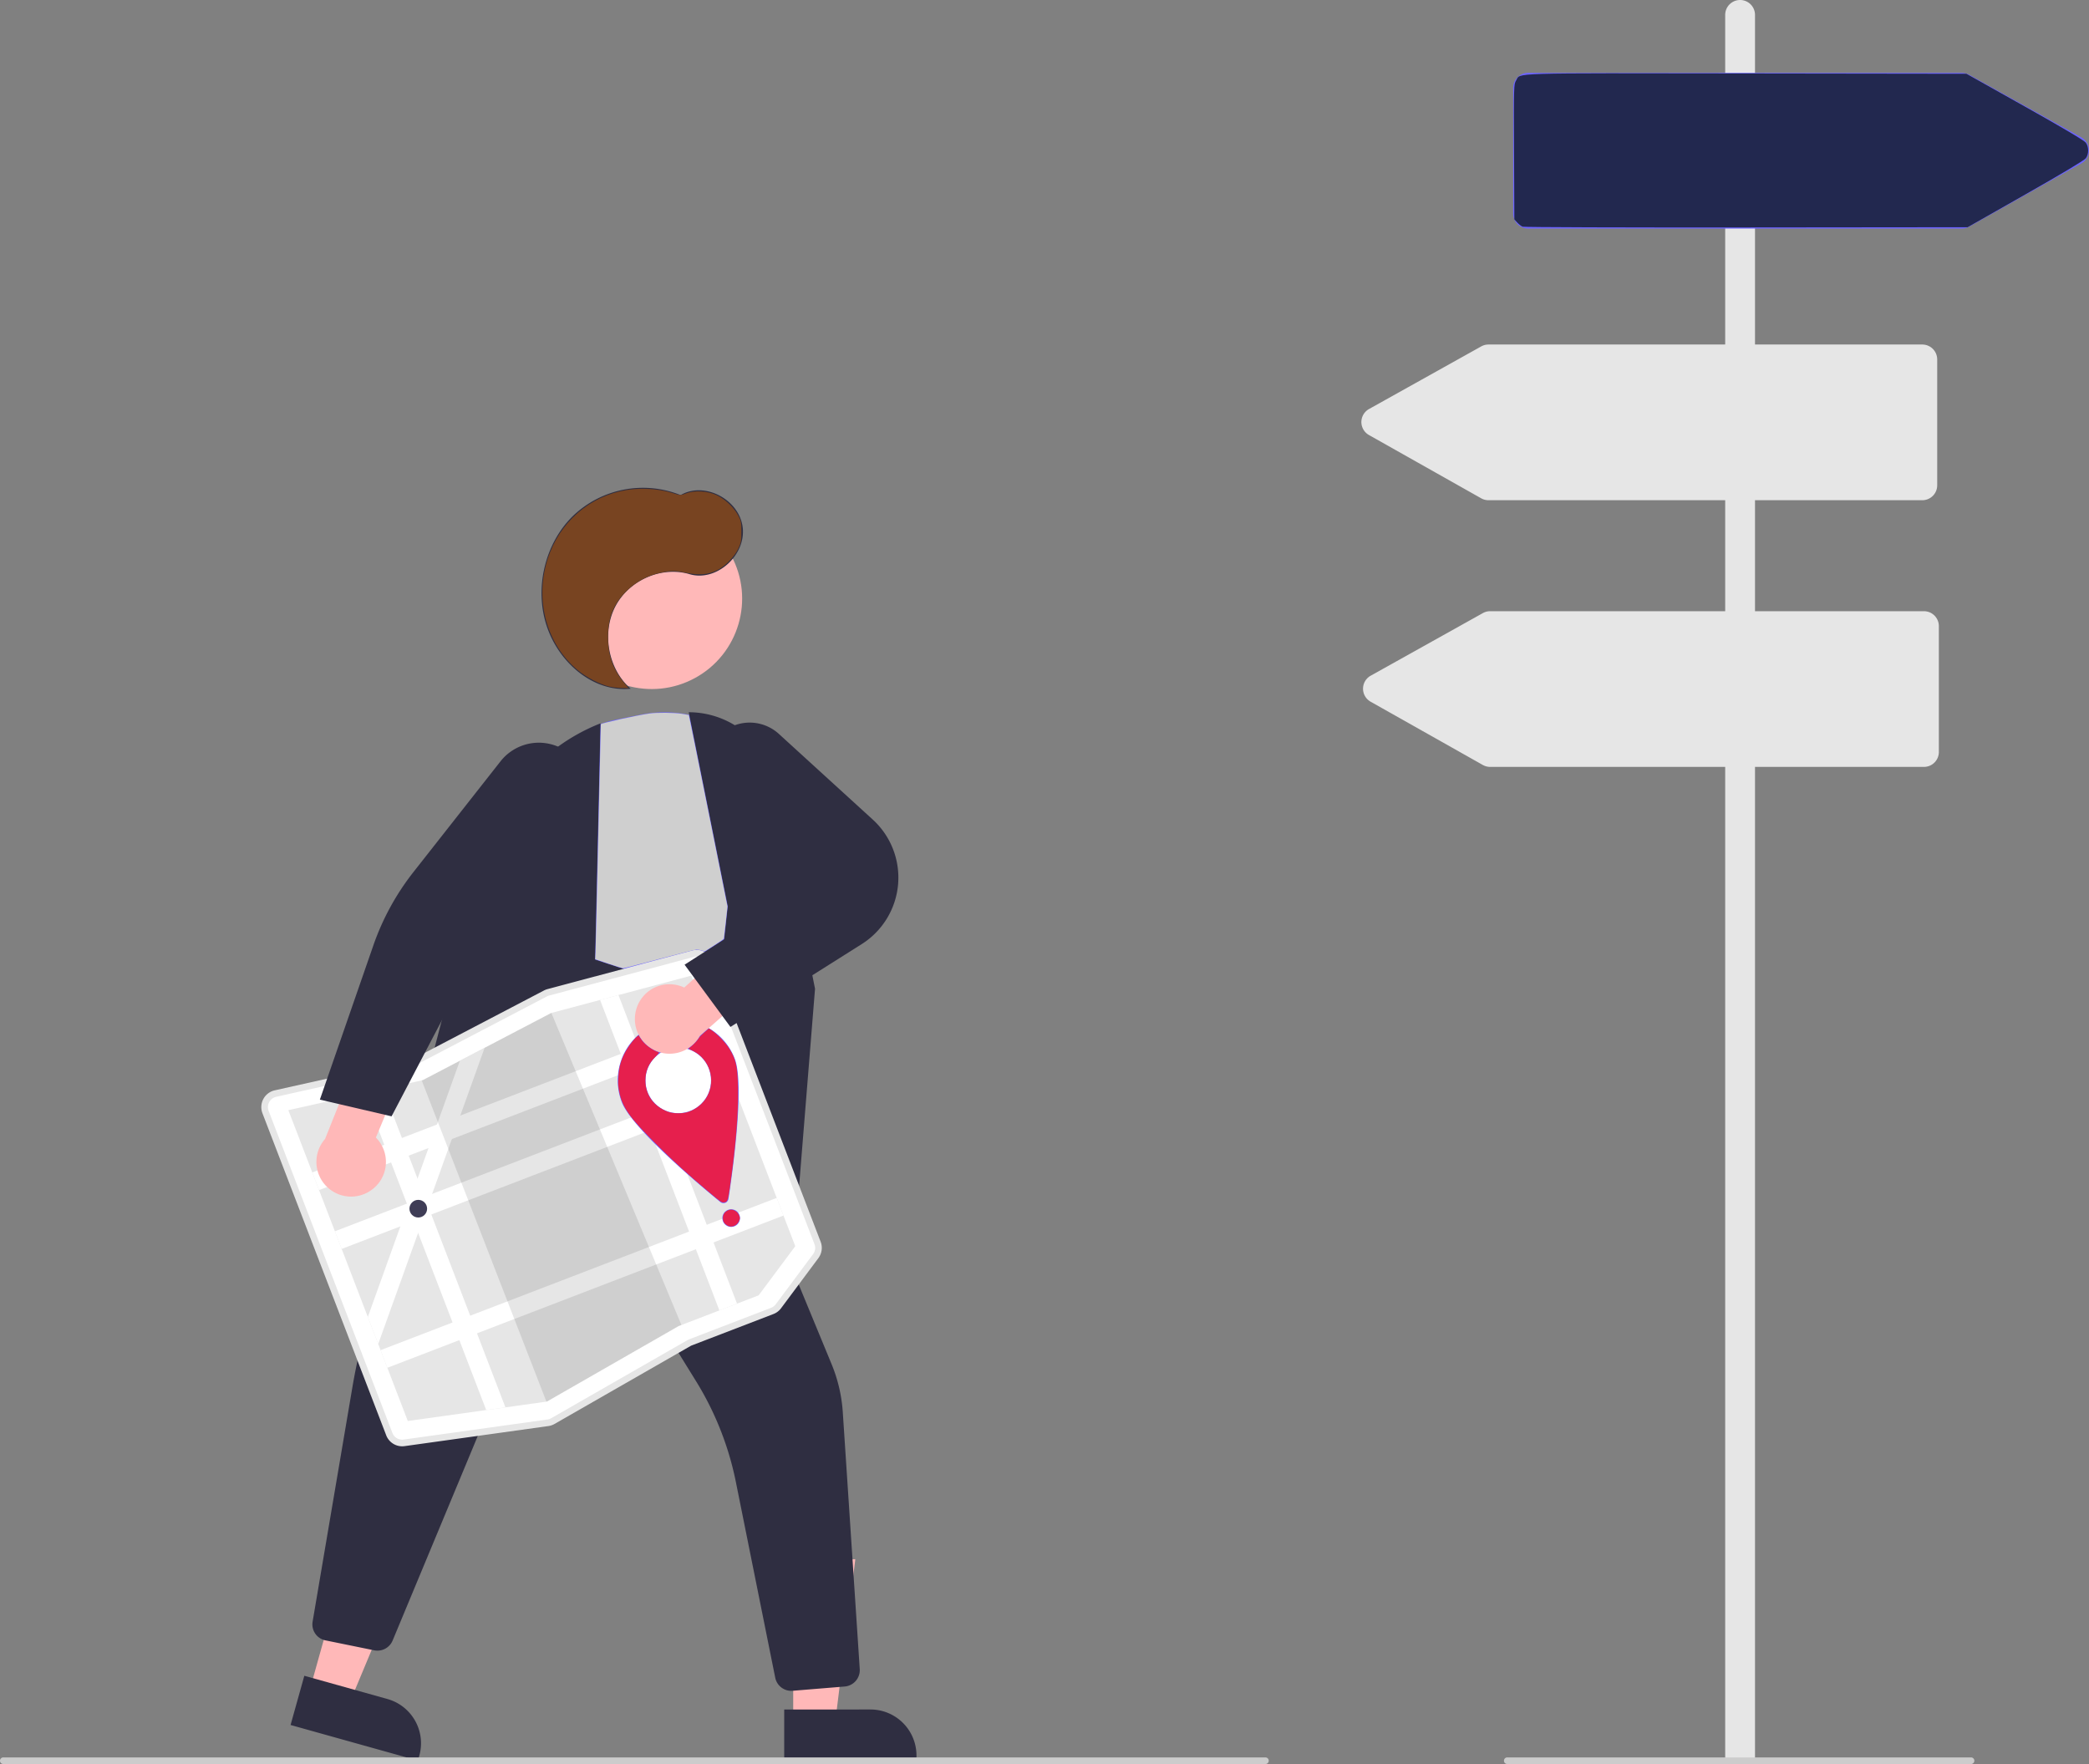 <?xml version="1.0" encoding="UTF-8" standalone="no"?>
<svg
   data-name="Layer 1"
   width="630.612"
   height="532.5"
   viewBox="0 0 630.612 532.5"
   version="1.1"
   id="svg72"
   sodipodi:docname="undraw_right_direction_tge8.svg"
   inkscape:version="1.1.1 (3bf5ae0d25, 2021-09-20)"
   xmlns:inkscape="http://www.inkscape.org/namespaces/inkscape"
   xmlns:sodipodi="http://sodipodi.sourceforge.net/DTD/sodipodi-0.dtd"
   xmlns="http://www.w3.org/2000/svg"
   xmlns:svg="http://www.w3.org/2000/svg">
  <rect x="0" y="0" width="630.612" height="532.5" fill="#808080" stroke="none"/>
  <defs
     id="defs76" />
  <sodipodi:namedview
     id="namedview74"
     pagecolor="#ffffff"
     bordercolor="#666666"
     borderopacity="1.0"
     inkscape:pageshadow="2"
     inkscape:pageopacity="0.0"
     inkscape:pagecheckerboard="0"
     showgrid="false"
     inkscape:zoom="2.8284271"
     inkscape:cx="210.54104"
     inkscape:cy="225.03673"
     inkscape:window-width="1366"
     inkscape:window-height="745"
     inkscape:window-x="-8"
     inkscape:window-y="-8"
     inkscape:window-maximized="1"
     inkscape:current-layer="svg72" />
  <polygon
     points="93.512 510.086 105.746 513.506 124.762 467.944 106.706 462.896 93.512 510.086"
     fill="#ffb8b8"
     id="polygon2" />
  <path
     d="M373.748,694.698h39.926a0,0,0,0,1,0,0v15.426a0,0,0,0,1,0,0H387.63a13.882,13.882,0,0,1-13.882-13.882v-1.544A0,0,0,0,1,373.748,694.698Z"
     transform="translate(299.058 1301.139) rotate(-164.38)"
     fill="#2f2e41"
     id="path4" />
  <polygon
     points="239.451 519.667 252.155 519.666 258.196 470.666 239.447 470.667 239.451 519.667"
     fill="#ffb8b8"
     id="polygon6" />
  <path
     d="M521.424,699.786h39.926a0,0,0,0,1,0,0v15.426a0,0,0,0,1,0,0H535.306a13.882,13.882,0,0,1-13.882-13.882V699.786A0,0,0,0,1,521.424,699.786Z"
     transform="translate(798.143 1231.199) rotate(179.995)"
     fill="#2f2e41"
     id="path8" />
  <polygon
     points="145.049 316.237 115.809 387.868 235.206 414.691 236.729 374.615 182.513 316.868 145.049 316.237"
     fill="#b3b3b3"
     id="polygon10" />
  <circle
     cx="481.432"
     cy="364.452"
     r="27.293"
     transform="translate(-400.51 91.836) rotate(-28.663)"
     fill="#ffb8b8"
     id="circle12" />
  <path
     d="M500.934,496.023,446.89,473.9l-4.812-31.728A36.456,36.456,0,0,1,470.976,400.917l7.148-1.436a36.791,36.791,0,0,1,32.947,9.772,35.127,35.127,0,0,1,10.307,31.604,30.6,30.6,0,0,1-5.781,13.47c-16.978,22.202-14.798,40.658-14.774,40.842Z"
     transform="translate(-284.694 -183.75)"
     fill="#6c63ff"
     id="path14" />
  <path
     d="M522.94,578.765l-27.085-43.074,8.531-78.354-11.784-58.601.626.016A26.704,26.704,0,0,1,519.265,424.799l11.464,57.424Z"
     transform="translate(-284.694 -183.75)"
     fill="#2f2e41"
     id="path16" />
  <path
     d="M523.558,694.154a4.946,4.946,0,0,1-4.844-3.97l-11.866-59.005a92.563,92.563,0,0,0-12.052-30.521l-33.482-54.162a1.722,1.722,0,0,0-3.055.244l-55.047,132.237a4.956,4.956,0,0,1-5.553,2.944l-14.705-2.998a4.924,4.924,0,0,1-3.887-5.672l11.996-70.698a182.474,182.474,0,0,1,12.419-41.889l40.627-93.894,59.955,19.69,3.956,41.982L535.723,595.522a45.982,45.982,0,0,1,3.388,14.548l5.118,77.525a4.968,4.968,0,0,1-4.531,5.254l-15.732,1.287C523.829,694.148,523.693,694.154,523.558,694.154Z"
     transform="translate(-284.694 -183.75)"
     fill="#2f2e41"
     id="path18" />
  <path
     d="M414.185,597.975l-19.007-18.041,35.922-138.518a58.061,58.061,0,0,1,34.165-39.031l.705-.287-1.919,84.305Z"
     transform="translate(-284.694 -183.75)"
     fill="#2f2e41"
     id="path20" />
  <path
     d="M475.072,391.647c-6.743-5.836-8.793-16.724-4.662-24.75s14.01-12.347,22.458-9.823c7.956,2.378,17-5.554,16.031-14.059s-11.549-14.045-18.752-9.82a30.511,30.511,0,0,0-32.524,6.335c-8.463,8.291-11.674,21.844-7.874,33.241S464.153,392.797,475.072,391.647Z"
     transform="translate(-284.694 -183.75)"
     fill="#2f2e41"
     id="path22" />
  <path
     d="M451.197,613.464a4.663,4.663,0,0,1-1.033.266l-43.395,6.058a4.67,4.67,0,0,1-5.027-2.963l-37.353-97.195a4.69,4.69,0,0,1,3.356-6.26l0-0,40.808-9.107a3.728,3.728,0,0,0,.906-.331l39.692-20.752a4.646,4.646,0,0,1,.965-.376l43.681-11.645a4.681,4.681,0,0,1,5.586,2.849l32.569,84.748a4.667,4.667,0,0,1-.616,4.484l-11.264,15.126a4.684,4.684,0,0,1-2.079,1.576l-24.616,9.46a3.708,3.708,0,0,0-.512.243l-41.019,23.509A4.685,4.685,0,0,1,451.197,613.464Z"
     transform="translate(-284.694 -183.75)"
     fill="#fff"
     id="path24" />
  <path
     d="M471.387,484.115l-5.547,1.479L451.14,489.515l-.026.006-20.125,10.523-7.468,3.906-.003.001-11.217,5.864-.308.069L400.34,512.483l-5.632,1.259-22.969,5.125,36.059,93.829,23.67-3.303,5.804-.812,12.37-1.729.144-.018,39.749-22.782,24.185-9.294,11.042-14.828-31.389-81.676Z"
     transform="translate(-284.694 -183.75)"
     fill="#e6e6e6"
     id="path26" />
  <rect
     x="375.724"
     y="514.499"
     width="128.107"
     height="5.709"
     transform="translate(-441.013 8.445) rotate(-21.022)"
     fill="#fff"
     id="rect28" />
  <rect
     x="382.55"
     y="532.261"
     width="128.107"
     height="5.709"
     transform="translate(-446.93 12.076) rotate(-21.022)"
     fill="#fff"
     id="rect30" />
  <rect
     x="396.339"
     y="568.14"
     width="128.107"
     height="5.709"
     transform="translate(-458.883 19.41) rotate(-21.022)"
     fill="#fff"
     id="rect32" />
  <polygon
     points="186.692 300.365 222.492 393.519 217.164 395.567 181.145 301.845 186.692 300.365"
     fill="#fff"
     id="polygon34" />
  <polygon
     points="146.295 316.294 138.944 336.748 136.395 343.843 130.449 360.398 129.175 363.937 127.9 367.493 126.221 372.162 114.17 405.7 111.037 397.547 120.863 370.198 123.086 364.006 123.412 363.102 126.041 355.781 129.358 346.548 131.907 339.452 138.823 320.201 138.826 320.2 146.295 316.294"
     fill="#fff"
     id="polygon36" />
  <polygon
     points="205.707 399.97 204.84 400.303 165.091 423.085 164.947 423.103 127.298 326.134 127.606 326.065 138.823 320.201 138.826 320.2 146.295 316.294 166.42 305.771 166.446 305.765 205.707 399.97"
     opacity="0.1"
     id="polygon38" />
  <path
     d="M451.376,613.93a5.18,5.18,0,0,1-1.143.295l-43.395,6.058a5.168,5.168,0,0,1-5.563-3.279l-37.353-97.195a5.19,5.19,0,0,1,3.714-6.928l40.808-9.107a3.243,3.243,0,0,0,.783-.287l39.692-20.752a5.161,5.161,0,0,1,1.067-.415l43.682-11.645a5.18,5.18,0,0,1,6.182,3.153l32.569,84.748a5.165,5.165,0,0,1-.682,4.962L520.475,578.664a5.183,5.183,0,0,1-2.301,1.745l-24.616,9.46a3.211,3.211,0,0,0-.443.21L452.096,613.588A5.19,5.19,0,0,1,451.376,613.93ZM367.622,514.969a3.191,3.191,0,0,0-1.833,4.122L403.142,616.287a3.177,3.177,0,0,0,3.419,2.015l43.395-6.058a3.204,3.204,0,0,0,1.146-.392l41.019-23.509a5.208,5.208,0,0,1,.719-.342l24.616-9.46a3.188,3.188,0,0,0,1.415-1.072l11.264-15.125a3.175,3.175,0,0,0,.419-3.05l-32.569-84.748a3.184,3.184,0,0,0-3.8-1.938L450.503,484.253a3.29,3.29,0,0,0-.656.255l-39.693,20.753a5.276,5.276,0,0,1-1.274.466l-40.809,9.107A3.165,3.165,0,0,0,367.622,514.969Z"
     transform="translate(-284.694 -183.75)"
     fill="#e6e6e6"
     id="path40" />
  <polygon
     points="115.646 328.733 152.577 424.832 146.774 425.643 110.014 329.992 115.646 328.733"
     fill="#fff"
     id="polygon42" />
  <circle
     cx="126.268"
     cy="364.859"
     r="2.664"
     fill="#3f3d56"
     id="circle44" />
  <circle
     cx="220.723"
     cy="367.698"
     r="2.664"
     fill="#6c63ff"
     id="circle46" />
  <path
     d="M506.496,503.333c3.023,7.867-.615,33.939-1.895,42.308a1.521,1.521,0,0,1-2.467.948c-6.555-5.358-26.717-22.283-29.741-30.15a18.267,18.267,0,1,1,34.103-13.106Z"
     transform="translate(-284.694 -183.75)"
     fill="#6c63ff"
     id="path48" />
  <circle
     cx="204.75"
     cy="326.135"
     r="9.895"
     fill="#fff"
     id="circle50" />
  <path
     d="M476.734,488.535a10.42,10.42,0,0,1,14.516-6.677l17.664-15.967,12.321,8.368-25.262,22.199a10.476,10.476,0,0,1-19.239-7.922Z"
     transform="translate(-284.694 -183.75)"
     fill="#ffb8b8"
     id="path52" />
  <path
     d="M505.196,493.747l-13.846-18.791,31.566-20.203-22.625-32.284a13.082,13.082,0,0,1,19.531-17.172l28.329,25.846a23.729,23.729,0,0,1-3.33,37.598Z"
     transform="translate(-284.694 -183.75)"
     fill="#2f2e41"
     id="path54" />
  <path
     d="M396.715,543.051a10.42,10.42,0,0,0,1.447-15.912l9.153-21.982L395.313,496.337l-12.49,31.224a10.476,10.476,0,0,0,13.892,15.49Z"
     transform="translate(-284.694 -183.75)"
     fill="#ffb8b8"
     id="path56" />
  <path
     d="M402.899,520.731l-21.646-5.041,16.131-46.515a76.263,76.263,0,0,1,12.134-22.206l26.316-33.464a14.716,14.716,0,0,1,23.2,18.109l-29.201,37.688Z"
     transform="translate(-284.694 -183.75)"
     fill="#2f2e41"
     id="path58" />
  <path
     d="M666.694,716.25h-381a1,1,0,1,1,0-2h381a1,1,0,0,1,0,2Z"
     transform="translate(-284.694 -183.75)"
     fill="#ccc"
     id="path60" />
  <path
     d="M814.482,715.75h-9V188.25a4.5,4.5,0,0,1,9,0Z"
     transform="translate(-284.694 -183.75)"
     fill="#e6e6e6"
     id="path62" />
  <path
     d="M879.694,716.25h-140a1,1,0,0,1,0-2h140a1,1,0,0,1,0,2Z"
     transform="translate(-284.694 -183.75)"
     fill="#ccc"
     id="path64" />
  <path
     d="M876.932,252.75h-130.95a4.505,4.505,0,0,1-4.5-4.5v-38a4.505,4.505,0,0,1,4.5-4.5H876.941a4.51,4.51,0,0,1,2.193.571l33.865,18.899a4.5,4.5,0,0,1,.017,7.849l-33.874,19.101A4.513,4.513,0,0,1,876.932,252.75Z"
     transform="translate(-284.694 -183.75)"
     fill="#6c63ff"
     id="path66" />
  <path
     d="M864.982,334.75h-130.95a4.511,4.511,0,0,1-2.21-.58l-33.875-19.101a4.5,4.5,0,0,1,.017-7.849l33.865-18.899a4.51,4.51,0,0,1,2.193-.571H864.982a4.505,4.505,0,0,1,4.5,4.5v38A4.505,4.505,0,0,1,864.982,334.75Z"
     transform="translate(-284.694 -183.75)"
     fill="#e6e6e6"
     id="path68" />
  <path
     d="M865.482,415.25h-130.95a4.511,4.511,0,0,1-2.21-.58l-33.875-19.101a4.5,4.5,0,0,1,.017-7.849l33.865-18.899a4.51,4.51,0,0,1,2.193-.571H865.482a4.505,4.505,0,0,1,4.5,4.5v38A4.505,4.505,0,0,1,865.482,415.25Z"
     transform="translate(-284.694 -183.75)"
     fill="#e6e6e6"
     id="path70" />
  <path
     style="fill:#e61f4d;fill-opacity:1;stroke-width:0.177"
     d="m 214.077,359.903 c -6.474,-5.434 -10.819,-9.382 -15.835,-14.388 -8.237,-8.221 -10.321,-11.156 -11.306,-15.919 -0.32,-1.548 -0.368,-2.229 -0.29,-4.15 0.144,-3.57 1.036,-6.368 2.95,-9.252 1.592,-2.399 3.357,-4.189 3.357,-3.405 0,0.088 0.362,0.641 0.804,1.229 1.159,1.542 3.173,2.981 5.063,3.618 0.236,0.08 0.027,0.373 -0.992,1.392 -2.053,2.054 -2.995,4.292 -3,7.125 -0.007,4.335 2.486,7.817 6.744,9.421 1.647,0.621 4.326,0.658 6.149,0.086 2.414,-0.758 4.657,-2.62 5.819,-4.831 2.595,-4.939 0.654,-11.09 -4.279,-13.559 l -1.427,-0.714 0.861,-0.7 c 0.886,-0.721 1.893,-1.84 2.399,-2.667 0.158,-0.258 0.877,-0.978 1.598,-1.6 l 1.31,-1.13 1.01,0.68 c 1.603,1.079 4.096,3.691 5.133,5.379 2.052,3.339 2.513,5.422 2.638,11.906 0.148,7.713 -0.677,17.661 -2.532,30.522 -0.512,3.55 -0.688,3.95 -1.771,4.026 -0.658,0.046 -0.857,-0.092 -4.402,-3.068 z"
     id="path2706" />
  <path
     style="fill:#e61f4d;fill-opacity:1;stroke-width:0.177"
     d="m 219.541,369.925 c -0.948,-0.578 -1.31,-1.197 -1.31,-2.239 0,-1.036 0.477,-1.803 1.426,-2.294 1.168,-0.604 2.734,-0.022 3.346,1.244 0.442,0.913 0.442,1.208 0,2.121 -0.64,1.322 -2.295,1.88 -3.463,1.168 z"
     id="path2745" />
  <path
     style="fill:#cfcfcf;fill-opacity:1;stroke-width:0.177"
     d="m 183.703,290.916 -4.034,-1.355 0.101,-2.033 c 0.056,-1.118 0.431,-17.068 0.834,-35.444 0.403,-18.376 0.748,-33.431 0.766,-33.456 0.267,-0.362 10.635,-2.653 14.675,-3.243 2.289,-0.335 7.33,-0.29 9.809,0.087 1.117,0.17 2.056,0.335 2.088,0.366 0.032,0.032 2.67,13.052 5.863,28.935 l 5.806,28.878 -0.52,4.773 c -0.286,2.625 -0.547,4.853 -0.58,4.95 -0.033,0.097 -1.343,0.995 -2.911,1.995 l -2.852,1.818 -0.914,-0.272 c -0.503,-0.149 -1.198,-0.271 -1.545,-0.271 -0.347,1.2e-4 -5.397,1.273 -11.223,2.828 -5.825,1.556 -10.758,2.822 -10.96,2.814 -0.203,-0.008 -2.184,-0.625 -4.403,-1.37 z"
     id="path11554" />
  <path
     style="fill:#22284f;fill-opacity:1;stroke-width:0.354"
     d="m 459.619,68.43 c -0.389,-0.162 -1.105,-0.722 -1.591,-1.245 l -0.884,-0.951 -0.092,-20.389 c -0.09,-19.959 -0.077,-20.414 0.626,-21.56 1.445,-2.355 -3.576,-2.203 69.553,-2.103 l 66.384,0.091 17.649,9.899 c 11.625,6.521 17.897,10.237 18.377,10.887 0.953,1.294 0.957,3.448 0.008,4.72 -0.452,0.605 -7.23,4.66 -18.2,10.887 l -17.48,9.922 -66.822,0.067 c -36.752,0.037 -67.14,-0.065 -67.529,-0.227 z"
     id="path11708" />
  <path
     style="fill:#784421;fill-opacity:1;stroke-width:0.354"
     d="m 183.748,207.2 c -2.636,-0.638 -6.605,-2.688 -9.08,-4.688 -10.195,-8.241 -13.721,-22.874 -8.623,-35.779 4.255,-10.771 13.887,-18.053 25.232,-19.075 3.868,-0.348 8.289,0.085 11.64,1.141 2.486,0.784 2.507,0.784 4.266,0.122 2.529,-0.953 6.385,-0.729 9.093,0.528 2.541,1.179 5.152,3.6 6.491,6.017 0.927,1.673 1.033,2.191 1.033,5.047 0,2.76 -0.13,3.446 -0.977,5.172 -1.272,2.589 -3.964,5.296 -6.507,6.54 -2.548,1.247 -5.409,1.466 -9.114,0.7 -3.422,-0.708 -4.492,-0.709 -7.875,-0.01 -3.767,0.778 -7.213,2.612 -10.042,5.343 -4.02,3.881 -5.759,8.138 -5.751,14.075 0.008,5.45 1.501,9.711 4.801,13.7 l 1.389,1.679 -2.054,-0.03 c -1.13,-0.017 -2.894,-0.234 -3.922,-0.482 z"
     id="path12671" />
</svg>
